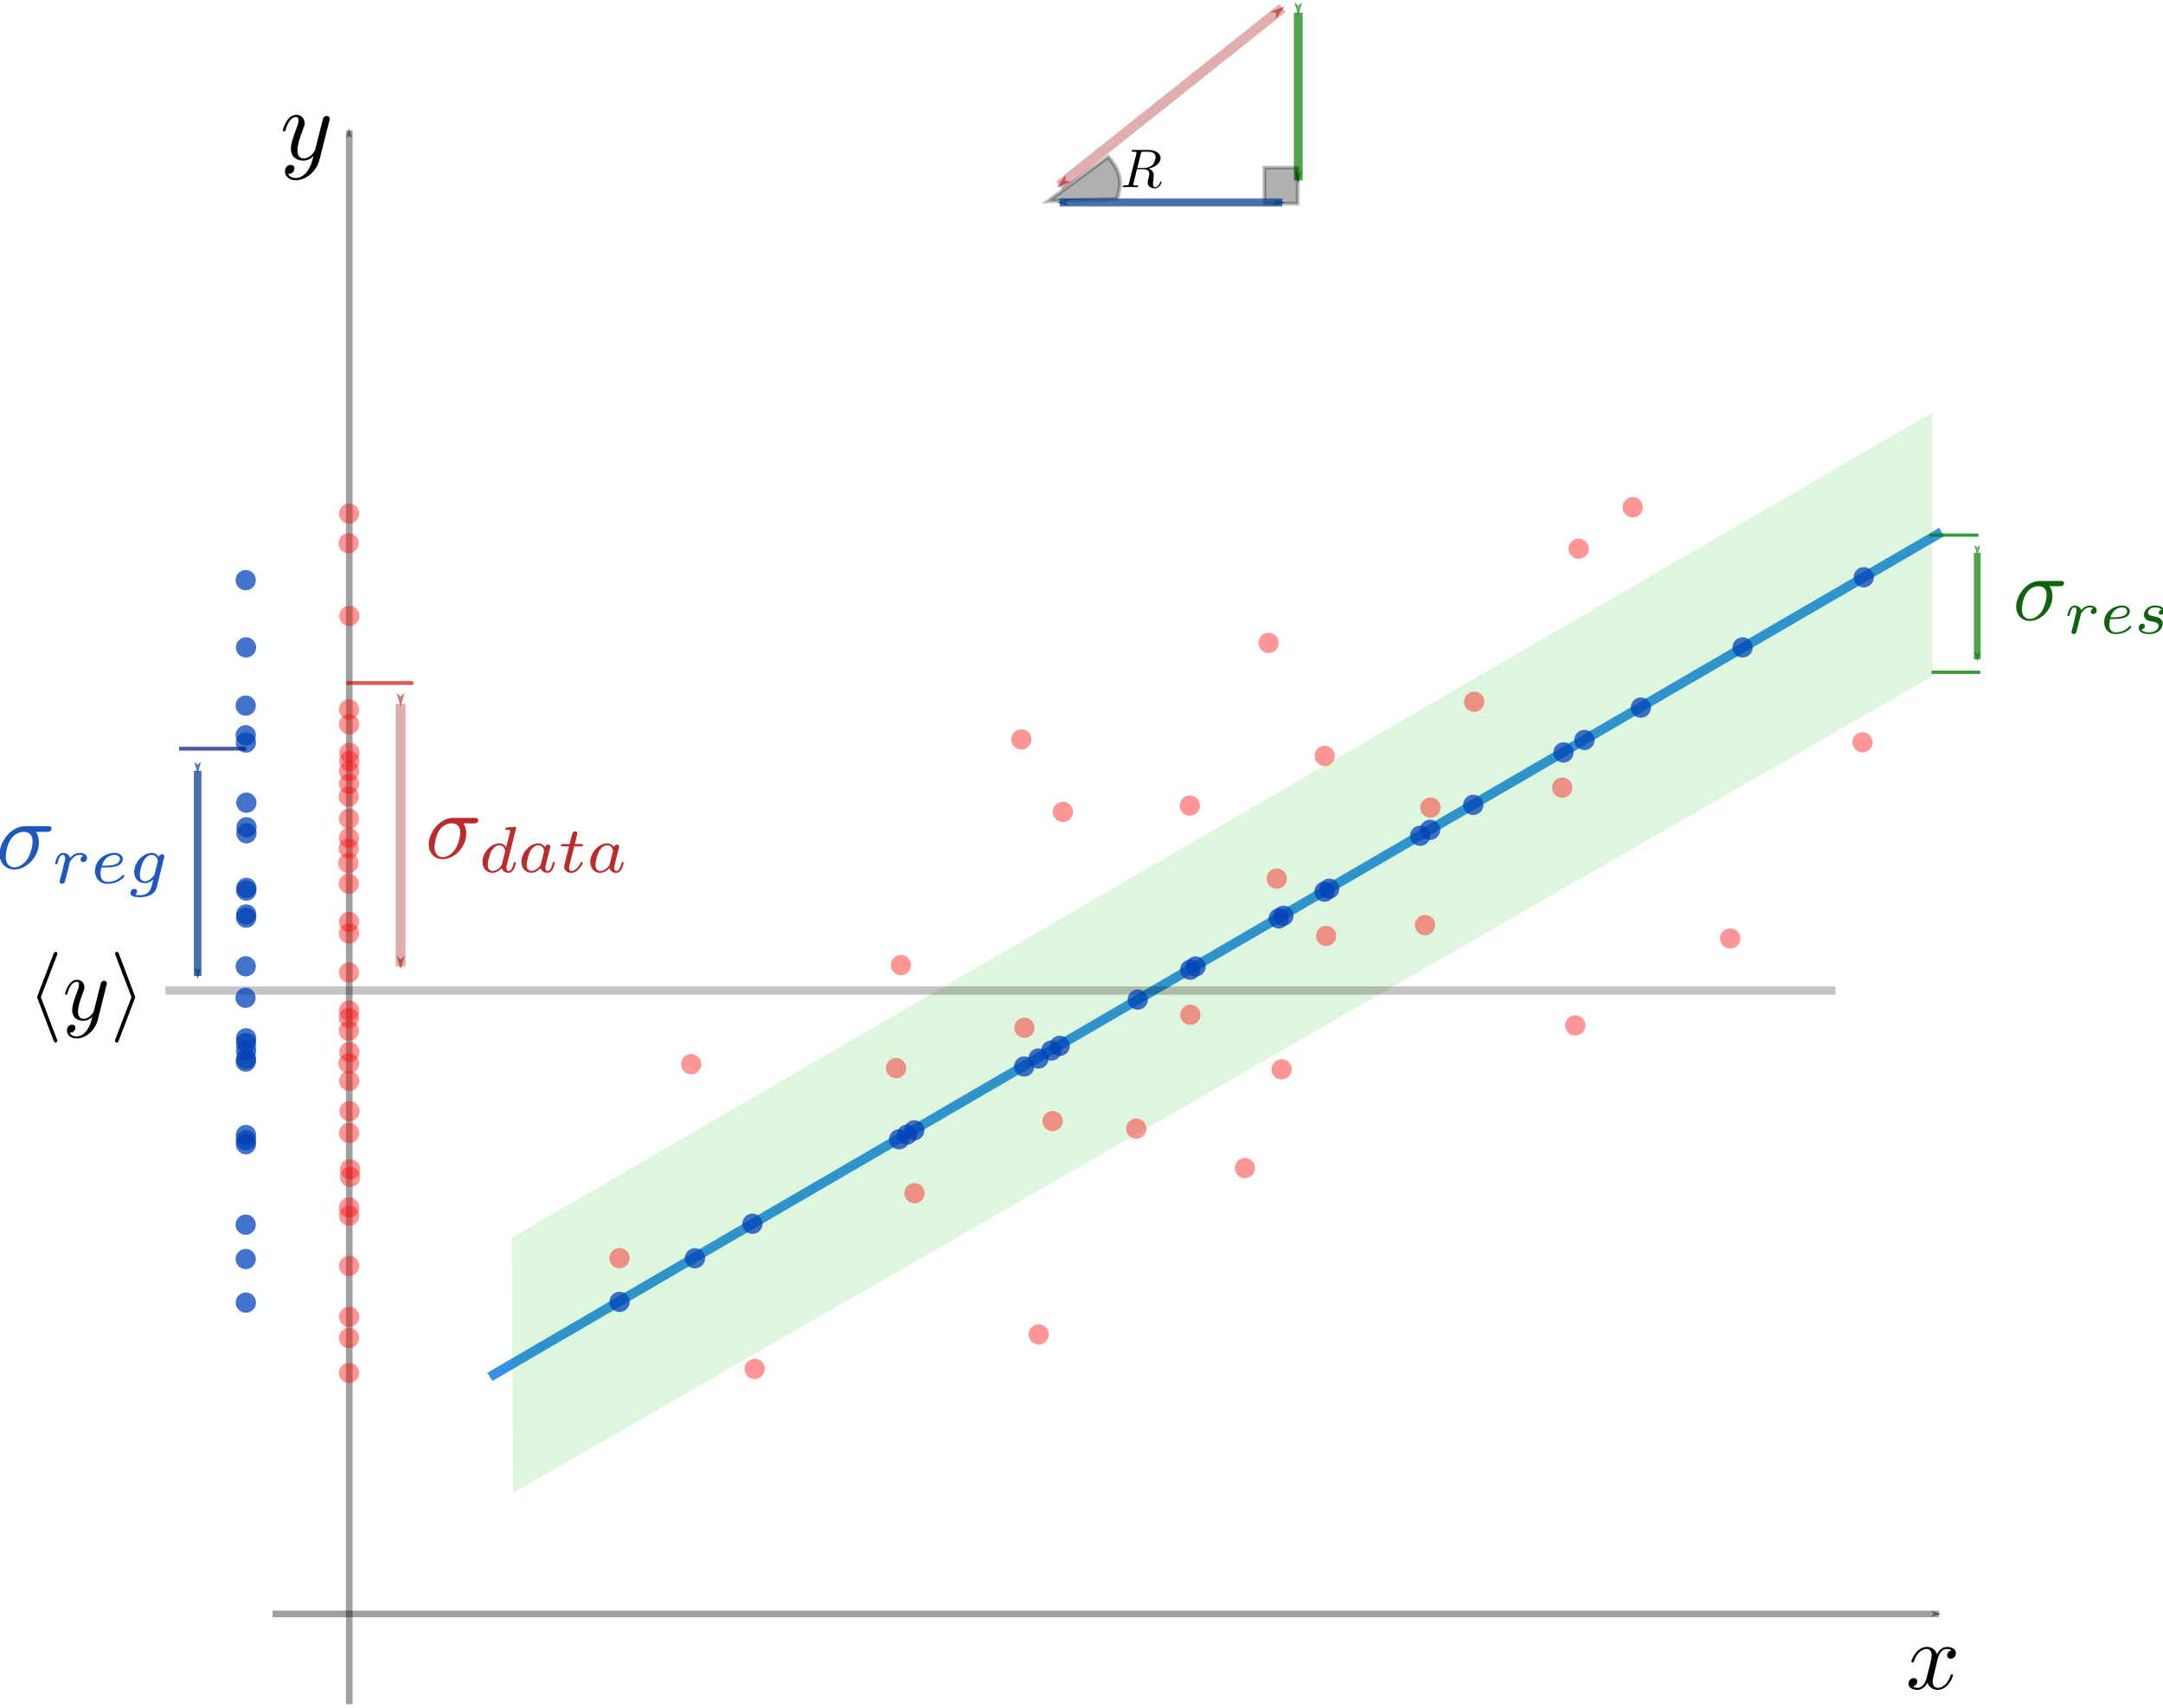 <?xml version="1.0" encoding="UTF-8"?>
<svg width="149.68mm" height="118.21mm" version="1.1" viewBox="0 0 149.68 118.21" xmlns="http://www.w3.org/2000/svg" xmlns:cc="http://creativecommons.org/ns#" xmlns:dc="http://purl.org/dc/elements/1.1/" xmlns:ns0="http://www.iki.fi/pav/software/textext/" xmlns:rdf="http://www.w3.org/1999/02/22-rdf-syntax-ns#">
 <defs>
  <marker id="marker5087" overflow="visible" orient="auto">
   <path transform="matrix(-.4 0 0 -.4 -4 0)" d="m0 0 5-5-17.5 5 17.5 5z" fill="#0042b7" fill-opacity=".67" fill-rule="evenodd" stroke="#003e89" stroke-opacity=".72" stroke-width="1pt"/>
  </marker>
  <marker id="marker4951" overflow="visible" orient="auto">
   <path transform="matrix(.4 0 0 .4 4 0)" d="m0 0 5-5-17.5 5 17.5 5z" fill="#0042b7" fill-opacity=".67" fill-rule="evenodd" stroke="#003e89" stroke-opacity=".72" stroke-width="1pt"/>
  </marker>
  <marker id="marker2900" overflow="visible" orient="auto">
   <path transform="matrix(-.4 0 0 -.4 -4 0)" d="m0 0 5-5-17.5 5 17.5 5z" fill="#a00001" fill-opacity=".5" fill-rule="evenodd" stroke="#a00000" stroke-opacity=".318" stroke-width="1pt"/>
  </marker>
  <marker id="marker2794" overflow="visible" orient="auto">
   <path transform="matrix(.4 0 0 .4 4 0)" d="m0 0 5-5-17.5 5 17.5 5z" fill="#a00001" fill-opacity=".5" fill-rule="evenodd" stroke="#a00000" stroke-opacity=".318" stroke-width="1pt"/>
  </marker>
  <marker id="marker2120" overflow="visible" orient="auto">
   <path transform="matrix(-.4 0 0 -.4 -4 0)" d="m0 0 5-5-17.5 5 17.5 5z" fill="#008100" fill-opacity=".508" fill-rule="evenodd" stroke="#007f00" stroke-opacity=".689" stroke-width="1pt"/>
  </marker>
  <marker id="marker2027" overflow="visible" orient="auto">
   <path transform="matrix(.4 0 0 .4 4 0)" d="m0 0 5-5-17.5 5 17.5 5z" fill="#008100" fill-opacity=".508" fill-rule="evenodd" stroke="#007f00" stroke-opacity=".689" stroke-width="1pt"/>
  </marker>
  <marker id="c" overflow="visible" orient="auto">
   <path transform="matrix(-.4 0 0 -.4 -4 0)" d="m0 0 5-5-17.5 5 17.5 5z" fill-opacity=".377" fill-rule="evenodd" stroke="#000" stroke-opacity=".377" stroke-width="1pt"/>
  </marker>
  <marker id="g" overflow="visible" orient="auto">
   <path transform="matrix(-.4 0 0 -.4 -4 0)" d="m0 0 5-5-17.5 5 17.5 5z" fill-opacity=".377" fill-rule="evenodd" stroke="#000" stroke-opacity=".377" stroke-width="1pt"/>
  </marker>
  <marker id="marker2794-6" overflow="visible" orient="auto">
   <path transform="matrix(.4 0 0 .4 4 0)" d="m0 0 5-5-17.5 5 17.5 5z" fill="#a00001" fill-opacity=".5" fill-rule="evenodd" stroke="#a00000" stroke-opacity=".318" stroke-width="1pt"/>
  </marker>
  <marker id="marker2900-7" overflow="visible" orient="auto">
   <path transform="matrix(-.4 0 0 -.4 -4 0)" d="m0 0 5-5-17.5 5 17.5 5z" fill="#a00001" fill-opacity=".5" fill-rule="evenodd" stroke="#a00000" stroke-opacity=".318" stroke-width="1pt"/>
  </marker>
  <marker id="marker2027-1" overflow="visible" orient="auto">
   <path transform="matrix(.4 0 0 .4 4 0)" d="m0 0 5-5-17.5 5 17.5 5z" fill="#008100" fill-opacity=".508" fill-rule="evenodd" stroke="#007f00" stroke-opacity=".689" stroke-width="1pt"/>
  </marker>
  <marker id="marker2120-9" overflow="visible" orient="auto">
   <path transform="matrix(-.4 0 0 -.4 -4 0)" d="m0 0 5-5-17.5 5 17.5 5z" fill="#008100" fill-opacity=".508" fill-rule="evenodd" stroke="#007f00" stroke-opacity=".689" stroke-width="1pt"/>
  </marker>
  <marker id="marker4951-03" overflow="visible" orient="auto">
   <path transform="matrix(.4 0 0 .4 4 0)" d="m0 0 5-5-17.5 5 17.5 5z" fill="#0042b7" fill-opacity=".67" fill-rule="evenodd" stroke="#003e89" stroke-opacity=".72" stroke-width="1pt"/>
  </marker>
  <marker id="marker5087-8" overflow="visible" orient="auto">
   <path transform="matrix(-.4 0 0 -.4 -4 0)" d="m0 0 5-5-17.5 5 17.5 5z" fill="#0042b7" fill-opacity=".67" fill-rule="evenodd" stroke="#003e89" stroke-opacity=".72" stroke-width="1pt"/>
  </marker>
 </defs>
 <g transform="translate(9.121 -56.526)">
  <g transform="matrix(1.251 0 0 -1.251 -72.039 1072.2)" fill-rule="evenodd" stroke="#000" stroke-miterlimit="10.433" ns0:preamble="default_packages.tex" ns0:text="$x$\n$y$\n" xml:space="preserve"><g stroke-miterlimit="10.433"><path d="m77.39 735.73c0.657 0.408 80.311 46.736 80.311 46.736" fill="#009600" fill-opacity=".5" stroke="#0073e3" stroke-opacity=".792" stroke-width=".532"/><g stroke="none"><path d="m78.607 743.43 0.073-14.114 78.505 45.176v14.583z" fill="#00b200" fill-opacity=".13"/><circle transform="scale(1,-1)" cx="120.92" cy="-763.29" r=".561" fill="#ff0001" fill-opacity=".425" fill-rule="evenodd" opacity=".97" stroke-dasharray="0.312, 0.052" stroke-linecap="square" stroke-linejoin="bevel" stroke-opacity=".937" stroke-width=".052"/><circle transform="scale(1,-1)" cx="100.13" cy="-758.51" r=".561" fill="#ff0001" fill-opacity=".425" fill-rule="evenodd" opacity=".97" stroke-dasharray="0.312, 0.052" stroke-linecap="square" stroke-linejoin="bevel" stroke-opacity=".937" stroke-width=".052"/></g><g fill="none" stroke="#000" stroke-miterlimit="10.433"><path d="m69.613 717.63v87.044" marker-end="url(#c)" stroke-opacity=".377" stroke-width=".367"/><path d="m65.368 722.62h92.182" marker-end="url(#g)" stroke-opacity=".377" stroke-width=".367"/><path d="m59.44 757.1h92.388" stroke="#000" stroke-opacity=".232" stroke-width=".456"/></g><g id="content" transform="matrix(1.5,0,0,1.5,-311.17,-218.43)" fill-rule="evenodd" stroke-opacity="0" ns0:preamble="default_packages.tex" ns0:text="$x$\n$y$\n$\\langle y \\rangle$\n$\\langle x \\rangle$\n$\\text{Point of averages}$\n$\\text{Regression line}$\n$\\text{SD line}$\n$\\rho(x,y)\\sigma_y$\n$\\sigma_x$\n" xml:space="preserve"><path d="m312.42 625.66 4e-3 7e-3 3e-3 0.011v0.011l3e-3 0.014 4e-3 0.014 7e-3 0.014 3e-3 0.014 4e-3 0.018 7e-3 0.014 7e-3 0.018 7e-3 0.018 0.014 0.035 7e-3 0.018 0.021 0.035 0.011 0.018 0.011 0.014 0.011 0.018 0.014 0.014 0.011 0.018 0.014 0.014 0.018 0.014 0.014 0.011 0.018 0.011 0.014 0.011 0.011 3e-3 0.011 7e-3 7e-3 3e-3 0.011 4e-3 0.011 3e-3h0.011l7e-3 4e-3 0.011 3e-3h0.025l0.011 3e-3h0.011c0.018 0 0.102 0 0.176-0.046-0.099-0.018-0.169-0.105-0.169-0.19 0-0.056 0.039-0.123 0.134-0.123 0.077 0 0.19 0.063 0.19 0.204 0 0.183-0.207 0.232-0.327 0.232-0.204 0-0.327-0.186-0.369-0.267-0.088 0.232-0.274 0.267-0.376 0.267-0.366 0-0.566-0.454-0.566-0.538 0-0.035 0.035-0.035 0.042-0.035 0.028 0 0.039 7e-3 0.046 0.039 0.12 0.369 0.352 0.457 0.471 0.457 0.067 0 0.186-0.032 0.186-0.236 0-0.109-0.06-0.341-0.186-0.83-0.056-0.218-0.179-0.366-0.334-0.366-0.021 0-0.102 0-0.176 0.046 0.088 0.018 0.165 0.091 0.165 0.19 0 0.095-0.077 0.123-0.13 0.123-0.105 0-0.193-0.091-0.193-0.204 0-0.162 0.176-0.229 0.331-0.229 0.232 0 0.359 0.243 0.369 0.264 0.039-0.13 0.165-0.264 0.376-0.264 0.362 0 0.563 0.45 0.563 0.538 0 0.035-0.032 0.035-0.042 0.035-0.032 0-0.039-0.018-0.046-0.039-0.116-0.376-0.355-0.461-0.468-0.461-0.137 0-0.193 0.113-0.193 0.232 0 0.077 0.021 0.155 0.06 0.306z"/><path d="m253.12 682.42v4e-3l4e-3 4e-3v0.011l3e-3 4e-3v7e-3l4e-3 3e-3v0.014l3e-3 4e-3v0.033c0 0.068-0.052 0.101-0.109 0.101-0.037 0-0.098-0.022-0.131-0.079-8e-3 -0.019-0.037-0.135-0.052-0.203-0.026-0.098-0.052-0.195-0.075-0.296l-0.169-0.671c-0.015-0.056-0.176-0.319-0.42-0.319-0.191 0-0.233 0.165-0.233 0.304 0 0.173 0.064 0.401 0.191 0.731 0.06 0.15 0.075 0.191 0.075 0.266 0 0.169-0.12 0.308-0.308 0.308-0.356 0-0.495-0.54-0.495-0.574 0-0.037 0.037-0.037 0.045-0.037 0.037 0 0.041 8e-3 0.06 0.068 0.101 0.349 0.251 0.461 0.379 0.461 0.03 0 0.094 0 0.094-0.12 0-0.094-0.037-0.191-0.064-0.263-0.15-0.394-0.218-0.608-0.218-0.78 0-0.334 0.236-0.443 0.458-0.443 0.146 0 0.27 0.06 0.375 0.165-0.049-0.191-0.094-0.375-0.24-0.574-0.098-0.128-0.24-0.233-0.413-0.233-0.052 0-0.221 0.011-0.285 0.154 0.06 0 0.109 0 0.161 0.045 0.037 0.034 0.075 0.083 0.075 0.154 0 0.116-0.101 0.131-0.139 0.131-0.086 0-0.21-0.06-0.21-0.244s0.165-0.323 0.398-0.323c0.386 0 0.769 0.338 0.874 0.758z"/></g><g fill="#ff0001" fill-opacity=".425" stroke="none" stroke-dasharray="0.312, 0.052" stroke-linecap="square" stroke-linejoin="bevel" stroke-opacity=".937" stroke-width=".052"><circle transform="scale(1,-1)" cx="92.04" cy="-736.17" r=".561" opacity=".97"/><g fill-rule="evenodd"><circle transform="scale(1,-1)" cx="84.56" cy="-742.3" r=".561" opacity=".97"/><circle transform="scale(1,-1)" cx="107.75" cy="-738.08" r=".561" opacity=".97"/><circle transform="scale(1,-1)" cx="100.88" cy="-745.89" r=".561" opacity=".97"/><circle transform="scale(1,-1)" cx="88.527" cy="-753.03" r=".561" opacity=".97"/><circle transform="scale(1,-1)" cx="99.861" cy="-752.81" r=".561" opacity=".97"/><circle transform="scale(1,-1)" cx="106.96" cy="-755.04" r=".561" opacity=".97"/><circle transform="scale(1,-1)" cx="108.52" cy="-749.88" r=".561" opacity=".97"/><circle transform="scale(1,-1)" cx="119.16" cy="-747.28" r=".561" opacity=".97"/><circle transform="scale(1,-1)" cx="113.15" cy="-749.46" r=".561" opacity=".97"/><circle transform="scale(1,-1)" cx="121.19" cy="-752.74" r=".561" opacity=".97"/><circle transform="scale(1,-1)" cx="137.43" cy="-755.17" r=".561" opacity=".97"/><circle transform="scale(1,-1)" cx="116.14" cy="-755.76" r=".561" opacity=".97"/><circle transform="scale(1,-1)" cx="123.65" cy="-760.12" r=".561" opacity=".97"/><circle transform="scale(1,-1)" cx="129.12" cy="-760.72" r=".561" opacity=".97"/><circle transform="scale(1,-1)" cx="109.09" cy="-766.98" r=".561" opacity=".97"/><circle transform="scale(1,-1)" cx="116.11" cy="-767.33" r=".561" opacity=".97"/><circle transform="scale(1,-1)" cx="136.71" cy="-768.32" r=".561" opacity=".97"/><circle transform="scale(1,-1)" cx="129.42" cy="-767.22" r=".561" opacity=".97"/><circle transform="scale(1,-1)" cx="120.47" cy="-776.33" r=".561" opacity=".97"/><circle transform="scale(1,-1)" cx="106.79" cy="-770.99" r=".561" opacity=".97"/><circle transform="scale(1,-1)" cx="123.57" cy="-770.08" r=".561" opacity=".97"/><circle transform="scale(1,-1)" cx="131.84" cy="-773.07" r=".561" opacity=".97"/><circle transform="scale(1,-1)" cx="137.62" cy="-781.54" r=".561" opacity=".97"/><circle transform="scale(1,-1)" cx="140.61" cy="-783.83" r=".561" opacity=".97"/><circle transform="scale(1,-1)" cx="146" cy="-759.98" r=".561" opacity=".97"/><circle transform="scale(1,-1)" cx="153.32" cy="-770.83" r=".561" opacity=".97"/></g></g><g stroke="#000"><g transform="matrix(.765 0 0 .765 61.129 229.03)" fill="#ae0001" fill-opacity=".83" fill-rule="evenodd" stroke-width="0" ns0:preamble="default_packages.tex" ns0:text="$\\sigma_{fit}$\n$\\sigma_{data}$\n" xml:space="preserve"><path d="m20.074 702.37h0.082l0.014 7e-3h0.041l0.014 7e-3h0.014l0.014 7e-3h0.014l0.041 0.021 0.007 7e-3 0.014 7e-3 0.014 0.013 0.014 7e-3v7e-3l0.007 7e-3h0.007v7e-3l0.014 0.014v7e-3l0.007 7e-3v7e-3l0.007 7e-3v7e-3l0.007 0.014v0.014l0.007 7e-3v0.055c0 0.163-0.143 0.163-0.265 0.163h-1.542c-1.019 0-1.773-1.114-1.773-1.916 0-0.598 0.401-1.067 1.012-1.067l0.007 0.143c-0.326 0-0.598 0.245-0.598 0.734 0 0.197 0.082 0.754 0.313 1.155 0.285 0.462 0.693 0.557 0.924 0.557 0.571 0 0.625-0.448 0.625-0.652 0-0.319-0.136-0.87-0.367-1.216-0.265-0.401-0.632-0.577-0.897-0.577l-0.007-0.143c0.802 0 1.705 0.815 1.705 1.855 0 0.115 0 0.435-0.211 0.734z"/><path d="m23.144 701.98h0.007v0.021l0.007 7e-3v0.021l0.007 7e-3v0.021c0 0.02-0.02 0.068-0.075 0.068-0.095 0-0.489-0.041-0.605-0.048-0.041-7e-3 -0.109-0.013-0.109-0.109 0-0.068 0.068-0.068 0.122-0.068 0.231 0 0.231-0.034 0.231-0.068 0-0.034-0.014-0.068-0.02-0.109l-0.272-1.073c-0.095 0.156-0.258 0.279-0.489 0.279v-0.136c0.333 0 0.421-0.36 0.421-0.408 0-0.02-0.007-0.054-0.014-0.068l-0.224-0.883c-0.027-0.136-0.136-0.224-0.238-0.319-0.041-0.034-0.231-0.183-0.442-0.183-0.17 0-0.346 0.122-0.346 0.455 0 0.251 0.143 0.768 0.251 0.958 0.217 0.38 0.462 0.448 0.591 0.448v0.136c-0.605 0-1.223-0.666-1.223-1.345 0-0.462 0.306-0.788 0.713-0.788 0.258 0 0.489 0.149 0.679 0.333 0.088-0.285 0.367-0.333 0.489-0.333 0.17 0 0.285 0.102 0.374 0.251 0.102 0.183 0.163 0.455 0.163 0.476 0 0.061-0.061 0.061-0.075 0.061-0.061 0-0.068-0.02-0.102-0.149-0.061-0.224-0.149-0.503-0.346-0.503-0.122 0-0.156 0.102-0.156 0.231 0 0.088 0.007 0.129 0.02 0.19z"/><path d="m25.257 700.65-0.007 0.014-0.014 0.013-0.007 0.014-0.027 0.027-0.007 0.013-0.014 0.014-0.027 0.027-0.007 7e-3 -0.014 0.013-0.014 0.014-0.014 7e-3 -0.02 0.014-0.014 7e-3 -0.014 0.014-0.014 7e-3 -0.02 0.014-0.027 0.014-0.02 7e-3 -0.014 7e-3 -0.041 0.014h-0.014l-0.041 0.014h-0.041l-0.02 7e-3h-0.041v-0.136c0.333 0 0.421-0.36 0.421-0.408 0-0.02-0.007-0.054-0.014-0.068l-0.224-0.883c-0.034-0.136-0.136-0.224-0.238-0.319-0.048-0.034-0.238-0.183-0.442-0.183-0.177 0-0.346 0.122-0.346 0.455 0 0.251 0.143 0.768 0.251 0.958 0.217 0.38 0.455 0.448 0.591 0.448v0.136c-0.605 0-1.223-0.666-1.223-1.345 0-0.462 0.306-0.788 0.713-0.788 0.258 0 0.489 0.149 0.673 0.333 0.095-0.285 0.367-0.333 0.496-0.333 0.17 0 0.285 0.102 0.374 0.251 0.102 0.183 0.163 0.455 0.163 0.476 0 0.061-0.061 0.061-0.075 0.061-0.068 0-0.068-0.02-0.102-0.149-0.061-0.224-0.149-0.503-0.346-0.503-0.129 0-0.163 0.102-0.163 0.231 0 0.082 0.041 0.251 0.075 0.374 0.034 0.122 0.082 0.319 0.102 0.421l0.095 0.36c0.034 0.122 0.088 0.346 0.088 0.367 0 0.109-0.088 0.156-0.163 0.156-0.082 0-0.19-0.061-0.217-0.19z"/><path d="m27.357 700.71h0.482c0.095 0 0.156 0 0.156 0.102 0 0.068-0.061 0.068-0.143 0.068h-0.455l0.177 0.7c0.007 0.02 0.014 0.048 0.014 0.068 0 0.082-0.061 0.149-0.156 0.149-0.122 0-0.19-0.082-0.224-0.204-0.034-0.122 0.027 0.109-0.183-0.713h-0.482c-0.088 0-0.149 0-0.149-0.109 0-0.061 0.054-0.061 0.136-0.061h0.455l-0.279-1.114c-0.034-0.122-0.075-0.292-0.075-0.353 0-0.279 0.238-0.448 0.51-0.448 0.523 0 0.829 0.659 0.829 0.727 0 0.061-0.068 0.061-0.082 0.061-0.054 0-0.061-0.014-0.095-0.095-0.136-0.292-0.38-0.557-0.639-0.557-0.102 0-0.163 0.061-0.163 0.231 0 0.048 0.014 0.143 0.027 0.19z"/><path d="m30.237 700.65-0.007 0.014-0.014 0.013-0.007 0.014-0.014 0.014-0.007 0.014-0.014 0.013-0.014 0.014-0.014 0.013-0.007 0.013-0.014 7e-3 -0.014 0.013-0.014 0.014-0.014 7e-3 -0.014 0.014-0.02 7e-3 -0.014 0.014-0.014 7e-3 -0.014 0.014-0.02 7e-3 -0.014 7e-3 -0.02 7e-3 -0.014 7e-3 -0.041 0.014h-0.014l-0.041 0.014h-0.041l-0.02 7e-3h-0.041v-0.136c0.333 0 0.421-0.36 0.421-0.408 0-0.02-0.007-0.054-0.014-0.068l-0.224-0.886c-0.027-0.136-0.136-0.224-0.238-0.319-0.048-0.034-0.231-0.183-0.442-0.183-0.177 0-0.346 0.122-0.346 0.455 0 0.251 0.143 0.768 0.251 0.958 0.217 0.38 0.462 0.448 0.591 0.448v0.136c-0.605 0-1.223-0.666-1.223-1.345 0-0.462 0.306-0.788 0.713-0.788 0.258 0 0.489 0.149 0.679 0.333 0.088-0.285 0.36-0.333 0.489-0.333 0.17 0 0.285 0.102 0.374 0.251 0.102 0.183 0.163 0.455 0.163 0.476 0 0.061-0.061 0.061-0.075 0.061-0.068 0-0.068-0.02-0.102-0.149-0.061-0.224-0.149-0.503-0.346-0.503-0.122 0-0.156 0.102-0.156 0.231 0 0.082 0.034 0.251 0.068 0.374 0.034 0.122 0.082 0.319 0.102 0.421l0.095 0.36c0.034 0.122 0.088 0.346 0.088 0.367 0 0.109-0.088 0.156-0.163 0.156-0.082 0-0.19-0.061-0.217-0.19z"/></g></g><g fill="#0042b7" fill-opacity=".761" stroke="none"><circle transform="matrix(1 0 0 -1 -7.6909e-7 6.4335e-6)" cx="84.567" cy="-739.88" r=".561" opacity=".97"/><circle transform="matrix(1 0 0 -1 -7.6909e-7 6.4335e-6)" cx="88.736" cy="-742.29" r=".561" opacity=".97"/><circle transform="matrix(1 0 0 -1 -7.6909e-7 6.4335e-6)" cx="91.917" cy="-744.2" r=".561" opacity=".97"/><circle transform="scale(1,-1)" cx="100.87" cy="-749.37" r=".561" opacity=".97"/><circle transform="matrix(1 0 0 -1 -7.6909e-7 6.4335e-6)" cx="100.03" cy="-748.87" r=".561" opacity=".97"/><circle transform="scale(1,-1)" cx="153.39" cy="-779.96" r=".561" opacity=".97"/><circle transform="matrix(1 0 0 -1 -7.6909e-7 6.4335e-6)" cx="141.06" cy="-772.75" r=".561" opacity=".97"/><circle transform="matrix(1 0 0 -1 -7.6909e-7 6.4335e-6)" cx="146.69" cy="-776.08" r=".561" opacity=".97"/><circle transform="matrix(1 0 0 -1 -7.6909e-7 6.4335e-6)" cx="136.78" cy="-770.27" r=".561" opacity=".97"/><circle transform="scale(1,-1)" cx="137.94" cy="-770.96" r=".561" opacity=".97"/><circle transform="scale(1,-1)" cx="131.79" cy="-767.37" r=".561" opacity=".97"/><circle transform="matrix(1 0 0 -1 -7.6909e-7 6.4335e-6)" cx="128.85" cy="-765.66" r=".561" opacity=".97"/><circle transform="matrix(1 0 0 -1 -7.6909e-7 6.4335e-6)" cx="129.4" cy="-765.99" r=".561" opacity=".97"/><circle transform="scale(1,-1)" cx="100.47" cy="-749.13" r=".561" opacity=".97"/><circle transform="matrix(1 0 0 -1 -7.6909e-7 6.4335e-6)" cx="123.56" cy="-762.57" r=".561" opacity=".97"/><circle transform="matrix(1 0 0 -1 -7.6909e-7 6.4335e-6)" cx="123.82" cy="-762.73" r=".561" opacity=".97"/><circle transform="scale(1,-1)" cx="116.43" cy="-758.43" r=".561" opacity=".97"/><circle transform="scale(1,-1)" cx="116.13" cy="-758.25" r=".561" opacity=".97"/><circle transform="scale(1,-1)" cx="121.03" cy="-761.09" r=".561" opacity=".97"/><circle transform="scale(1,-1)" cx="121.29" cy="-761.24" r=".561" opacity=".97"/><circle transform="scale(1,-1)" cx="108.91" cy="-754.04" r=".561" opacity=".97"/><circle transform="scale(1,-1)" cx="106.95" cy="-752.9" r=".561" opacity=".97"/><circle transform="scale(1,-1)" cx="108.45" cy="-753.78" r=".561" opacity=".97"/><circle transform="scale(1,-1)" cx="113.23" cy="-756.6" r=".561" opacity=".97"/><circle transform="scale(1,-1)" cx="107.74" cy="-753.34" r=".561" opacity=".97"/></g><g fill="#0042b7" fill-opacity=".761" stroke="none"><circle transform="scale(1,-1)" cx="63.894" cy="-739.84" r=".561" opacity=".97"/><circle transform="scale(1,-1)" cx="63.887" cy="-742.25" r=".561" opacity=".97"/><circle transform="scale(1,-1)" cx="63.884" cy="-744.15" r=".561" opacity=".97"/><circle transform="scale(1,-1)" cx="63.901" cy="-749.11" r=".561" opacity=".97"/><circle transform="scale(1,-1)" cx="63.898" cy="-748.6" r=".561" opacity=".97"/><circle transform="scale(1,-1)" cx="63.884" cy="-779.8" r=".561" opacity=".97"/><circle transform="scale(1,-1)" cx="63.886" cy="-772.86" r=".561" opacity=".97"/><circle transform="scale(1,-1)" cx="63.903" cy="-776.08" r=".561" opacity=".97"/><circle transform="scale(1,-1)" cx="63.897" cy="-770.82" r=".561" opacity=".97"/><circle transform="scale(1,-1)" cx="63.888" cy="-771.22" r=".561" opacity=".97"/><circle transform="scale(1,-1)" cx="63.923" cy="-767.49" r=".561" opacity=".97"/><circle transform="scale(1,-1)" cx="63.927" cy="-765.8" r=".561" opacity=".97"/><circle transform="scale(1,-1)" cx="63.93" cy="-766.13" r=".561" opacity=".97"/><circle transform="scale(1,-1)" cx="63.899" cy="-748.82" r=".561" opacity=".97"/><circle transform="scale(1,-1)" cx="63.918" cy="-762.63" r=".561" opacity=".97"/><circle transform="scale(1,-1)" cx="63.923" cy="-762.78" r=".561" opacity=".97"/><circle transform="scale(1,-1)" cx="63.89" cy="-753.17" r=".561" opacity=".97"/><circle transform="scale(1,-1)" cx="63.888" cy="-758.44" r=".561" opacity=".97"/><circle transform="scale(1,-1)" cx="63.91" cy="-761.13" r=".561" opacity=".97"/><circle transform="scale(1,-1)" cx="63.915" cy="-761.31" r=".561" opacity=".97"/><circle transform="scale(1,-1)" cx="63.909" cy="-754.46" r=".561" opacity=".97"/><circle transform="scale(1,-1)" cx="63.909" cy="-753.32" r=".561" opacity=".97"/><circle transform="scale(1,-1)" cx="63.908" cy="-754.2" r=".561" opacity=".97"/><circle transform="scale(1,-1)" cx="63.876" cy="-756.7" r=".561" opacity=".97"/><circle transform="scale(1,-1)" cx="63.909" cy="-753.78" r=".561" opacity=".97"/></g><circle transform="scale(1,-1)" cx="69.601" cy="-735.95" r=".561" fill="#ff0001" fill-opacity=".425" opacity=".97" stroke="none"/></g><path d="m159.67 781.31v-5.889" fill="#008100" fill-opacity=".508" marker-end="url(#marker2120)" marker-start="url(#marker2027)" stroke="#007f00" stroke-miterlimit="10.433" stroke-opacity=".689" stroke-width=".374"/><path d="m72.453 772.96v-14.535" fill="#a00001" fill-opacity=".5" marker-end="url(#marker2900)" marker-start="url(#marker2794)" stroke="#a00000" stroke-miterlimit="10.433" stroke-opacity=".318" stroke-width=".543"/><path d="m69.456 774.11h3.702" fill="#c70001" fill-opacity=".772" stroke="#c40000" stroke-opacity=".641" stroke-width=".212px"/><path d="m121.23 811.44-12.342-9.817" fill="#a00001" fill-opacity=".5" marker-end="url(#marker2900-7)" marker-start="url(#marker2794-6)" stroke="#a00000" stroke-miterlimit="10.433" stroke-opacity=".318" stroke-width=".57"/><path d="m122.11 811.19v-9.28" fill="#008100" fill-opacity=".508" marker-end="url(#marker2120-9)" marker-start="url(#marker2027-1)" stroke="#007f00" stroke-miterlimit="10.433" stroke-opacity=".689" stroke-width=".486"/><g fill="#ff0001" fill-opacity=".425" fill-rule="evenodd" stroke="none" stroke-dasharray="0.312, 0.052" stroke-linecap="square" stroke-linejoin="bevel" stroke-miterlimit="10.433" stroke-opacity=".937" stroke-width=".052"><circle transform="scale(1,-1)" cx="69.603" cy="-772.65" r=".561" opacity=".97"/><circle transform="scale(1,-1)" cx="69.622" cy="-777.82" r=".561" opacity=".97"/><circle transform="scale(1,-1)" cx="69.603" cy="-760.26" r=".561" opacity=".97"/><circle transform="scale(1,-1)" cx="69.608" cy="-769.23" r=".561" opacity=".97"/><circle transform="scale(1,-1)" cx="69.625" cy="-770.25" r=".561" opacity=".97"/><circle transform="scale(1,-1)" cx="69.603" cy="-783.48" r=".561" opacity=".97"/><circle transform="scale(1,-1)" cx="69.608" cy="-741.87" r=".561" opacity=".97"/><circle transform="scale(1,-1)" cx="69.621" cy="-753.7" r=".561" opacity=".97"/><circle transform="scale(1,-1)" cx="69.609" cy="-739.05" r=".561" opacity=".97"/><circle transform="scale(1,-1)" cx="69.6" cy="-737.88" r=".561" opacity=".97"/><circle transform="scale(1,-1)" cx="69.625" cy="-750.43" r=".561" opacity=".97"/><circle transform="scale(1,-1)" cx="69.661" cy="-747.21" r=".561" opacity=".97"/><circle transform="scale(1,-1)" cx="69.603" cy="-755.99" r=".561" opacity=".97"/><circle transform="scale(1,-1)" cx="69.599" cy="-755.58" r=".561" opacity=".97"/><circle transform="scale(1,-1)" cx="69.595" cy="-754.88" r=".561" opacity=".97"/><circle transform="scale(1,-1)" cx="69.588" cy="-763.01" r=".561" opacity=".97"/><circle transform="scale(1,-1)" cx="69.565" cy="-764.15" r=".561" opacity=".97"/><circle transform="scale(1,-1)" cx="69.601" cy="-765.54" r=".561" opacity=".97"/><circle transform="scale(1,-1)" cx="69.584" cy="-764.96" r=".561" opacity=".97"/><circle transform="scale(1,-1)" cx="69.621" cy="-769.79" r=".561" opacity=".97"/><circle transform="scale(1,-1)" cx="69.583" cy="-767.83" r=".561" opacity=".97"/><circle transform="scale(1,-1)" cx="69.598" cy="-766.6" r=".561" opacity=".97"/><circle transform="scale(1,-1)" cx="69.603" cy="-749.22" r=".561" opacity=".97"/><circle transform="scale(1,-1)" cx="69.66" cy="-746.79" r=".561" opacity=".97"/><circle transform="scale(1,-1)" cx="69.603" cy="-758.1" r=".561" opacity=".97"/><circle transform="scale(1,-1)" cx="69.603" cy="-760.9" r=".561" opacity=".97"/><circle transform="scale(1,-1)" cx="69.606" cy="-771.83" r=".561" opacity=".97"/><circle transform="scale(1,-1)" cx="69.603" cy="-768.53" r=".561" opacity=".97"/><circle transform="scale(1,-1)" cx="69.614" cy="-752.1" r=".561" opacity=".97"/><circle transform="scale(1,-1)" cx="69.605" cy="-745.1" r=".561" opacity=".97"/><circle transform="scale(1,-1)" cx="69.605" cy="-744.65" r=".561" opacity=".97"/></g><g fill-opacity=".425" stroke-miterlimit="10.433"><g transform="matrix(1.031,0,0,1,-2.157,0)" fill-rule="evenodd"><circle transform="scale(1,-1)" cx="69.586" cy="-753.07" r=".561" fill="#ff0001" opacity=".97" stroke="none" stroke-dasharray="0.307, 0.051" stroke-linecap="square" stroke-linejoin="bevel" stroke-opacity=".937" stroke-width=".051"/></g></g><g transform="matrix(.353 0 0 .353 64.404 57.554)" ns0:alignment="middle center" ns0:jacobian_sqrt="0.352778" ns0:pdfconverter="inkscape" ns0:preamble="C:\\Users\\User\\AppData\\Roaming\\inkscape\\extensions\\textext\\default_packages.tex" ns0:scale="1.0" ns0:texconverter="pdflatex" ns0:text="$$res$$" ns0:version="1.1.0"><defs id="id-322fddf6-2bcb-4693-a6cc-1e9bb8f0b83b">

  </defs>
  <g id="id-3e1f9b78-5edb-4fdc-864e-2758bacb3d0c" transform="translate(-298.88 -142.31)">
    <g id="id-b732c7e0-106a-41d2-93cb-ffe0685cec1b">
      </g>


  </g>
</g></g>
  <path d="m4.557 109.86v14.207" fill="#0042b7" fill-opacity=".67" marker-end="url(#marker5087)" marker-start="url(#marker4951)" stroke="#003e89" stroke-miterlimit="10.433" stroke-opacity=".72" stroke-width=".525"/>
  <path d="m2.516 108.77h5.387" fill="#006e00" fill-opacity=".888" stroke-width=".285px"/>
 </g>
 <circle cx="24.126" cy="37.592" r=".702" fill="#ff0001" fill-opacity=".425" opacity=".97"/>
 <g transform="matrix(.353 0 0 .353 44.628 52.932)" ns0:alignment="middle center" ns0:jacobian_sqrt="0.352778" ns0:pdfconverter="inkscape" ns0:preamble="C:\\Users\\User\\AppData\\Roaming\\inkscape\\extensions\\textext\\default_packages.tex" ns0:scale="1.0" ns0:texconverter="pdflatex" ns0:text="$$\\sigma_{res}$$\n$$\\sigma_{reg}$$" ns0:version="1.1.0">
  <defs></defs>
  <g transform="translate(-296.99 -142.42)">
   <g transform="translate(296.8 146.72)">
    <path d="m277.5-39.337c0.25 0 0.889 0 0.889-0.611 0-0.417-0.389-0.417-0.695-0.417h-4.056c-2.667 0-4.64 2.917-4.64 5.029 0 1.556 1.056 2.806 2.667 2.806 2.084 0 4.446-2.139 4.446-4.862 0-0.306 0-1.167-0.556-1.945zm-5.807 6.418c-0.889 0-1.584-0.639-1.584-1.917 0-0.528 0.194-1.973 0.834-3.029 0.75-1.222 1.806-1.473 2.417-1.473 1.473 0 1.611 1.167 1.611 1.723 0 0.834-0.361 2.278-0.945 3.195-0.695 1.028-1.667 1.5-2.334 1.5z" fill="#005900" fill-opacity=".939"/>
   </g>
   <g transform="translate(302.49 148.21)">
    <path id="id-58f42139-2795-4cb2-93bc-fcea783f6e4b" d="m275.68-34.063c0-0.083 0.306-1.195 0.306-1.25 0.028-0.111 0.389-0.722 0.806-1.028 0.111-0.083 0.445-0.333 1-0.333 0.111 0 0.417 0 0.667 0.167-0.389 0.111-0.528 0.472-0.528 0.695 0 0.25 0.194 0.445 0.472 0.445 0.306 0 0.695-0.222 0.695-0.75 0-0.639-0.667-0.917-1.306-0.917-0.639 0-1.195 0.278-1.75 0.889-0.222-0.75-0.972-0.889-1.278-0.889-0.445 0-0.75 0.306-0.972 0.639-0.278 0.472-0.445 1.195-0.445 1.278 0 0.139 0.167 0.139 0.222 0.139 0.167 0 0.167-0.028 0.25-0.361 0.194-0.75 0.445-1.334 0.917-1.334 0.333 0 0.417 0.278 0.417 0.611 0 0.222-0.111 0.695-0.222 1.028-0.083 0.333-0.194 0.834-0.25 1.111l-0.417 1.584c-0.028 0.167-0.111 0.472-0.111 0.5 0 0.278 0.222 0.389 0.417 0.389 0.194 0 0.445-0.111 0.528-0.333 0.028-0.083 0.167-0.639 0.25-0.945z" fill="#005900" fill-opacity=".939"/>
   </g>
   <g id="id-f23efdae-c1fc-4364-a1d8-b8661b04f01f">
    <g transform="translate(306.41 148.21)">
     <path d="m278.59-34.396c0.333 0 1.334-0.028 2.001-0.25 0.917-0.333 1.084-0.917 1.084-1.278 0-0.695-0.695-1.111-1.528-1.111-1.5 0-3.501 1.139-3.501 3.279 0 1.25 0.778 2.306 2.223 2.306 2.112 0 3.084-1.222 3.084-1.389 0-0.083-0.111-0.222-0.222-0.222-0.056 0-0.083 0.028-0.194 0.139-0.972 1.139-2.417 1.139-2.639 1.139-0.75 0-1.25-0.5-1.25-1.5 0-0.167 0-0.417 0.167-1.111zm-0.695-0.333c0.528-1.806 1.889-1.945 2.251-1.945 0.528 0 1 0.278 1 0.75 0 1.195-2.112 1.195-2.639 1.195z" fill="#005900" fill-opacity=".939"/>
    </g>
    <g transform="translate(310.19 148.21)">
     <path d="m284.09-36.23c-0.306 0.083-0.528 0.333-0.528 0.583 0 0.306 0.25 0.417 0.417 0.417 0.139 0 0.611-0.083 0.611-0.722 0-0.806-0.889-1.084-1.667-1.084-1.917 0-2.278 1.445-2.278 1.806 0 0.472 0.278 0.778 0.445 0.917 0.306 0.25 0.528 0.306 1.389 0.445 0.278 0.056 1.056 0.194 1.056 0.806 0 0.222-0.139 0.695-0.639 1-0.5 0.278-1.111 0.278-1.25 0.278-0.5 0-1.195-0.111-1.5-0.528 0.417-0.056 0.695-0.361 0.695-0.695 0-0.306-0.222-0.472-0.472-0.472-0.361 0-0.722 0.306-0.722 0.834 0 0.75 0.778 1.195 1.973 1.195 2.306 0 2.723-1.556 2.723-2.028 0-1.139-1.25-1.361-1.723-1.445-0.111-0.028-0.417-0.083-0.5-0.111-0.445-0.083-0.667-0.333-0.667-0.611s0.222-0.611 0.5-0.806c0.333-0.194 0.75-0.222 0.972-0.222 0.25 0 0.889 0.028 1.167 0.445z" fill="#005900" fill-opacity=".939"/>
    </g>
   </g>
   <g id="id-97dcd98b-0619-4b16-8fda-bba87576445d">
    <g transform="translate(296.61 164.65)">
     <path d="m-116.91-9.116c0.271 0 0.964 0 0.964-0.663 0-0.452-0.422-0.452-0.753-0.452h-4.4c-2.893 0-5.033 3.164-5.033 5.455 0 1.688 1.145 3.044 2.893 3.044 2.26 0 4.822-2.321 4.822-5.274 0-0.332 0-1.266-0.603-2.11zm-6.299 6.962c-0.964 0-1.718-0.693-1.718-2.079 0-0.573 0.211-2.14 0.904-3.285 0.814-1.326 1.959-1.597 2.622-1.597 1.597 0 1.748 1.266 1.748 1.869 0 0.904-0.392 2.471-1.025 3.466-0.753 1.115-1.808 1.627-2.532 1.627z" fill="#0042b7" fill-opacity=".886"/>
    </g>
   </g>
   <g transform="translate(302.31 166.15)">
    <path id="id-6d0b82c1-faa7-424c-9e01-80f7b29f2d7e" d="m-118.4-3.268c0-0.09 0.332-1.296 0.332-1.356 0.03-0.121 0.422-0.784 0.874-1.115 0.121-0.09 0.482-0.362 1.085-0.362 0.121 0 0.452 0 0.723 0.181-0.422 0.121-0.573 0.512-0.573 0.753 0 0.271 0.211 0.482 0.512 0.482 0.332 0 0.753-0.241 0.753-0.814 0-0.693-0.723-0.995-1.417-0.995-0.693 0-1.296 0.301-1.899 0.964-0.241-0.814-1.055-0.964-1.386-0.964-0.482 0-0.814 0.332-1.055 0.693-0.301 0.512-0.482 1.296-0.482 1.386 0 0.151 0.181 0.151 0.241 0.151 0.181 0 0.181-0.03 0.271-0.392 0.211-0.814 0.482-1.447 0.995-1.447 0.362 0 0.452 0.301 0.452 0.663 0 0.241-0.121 0.753-0.241 1.115-0.09 0.362-0.211 0.904-0.271 1.206l-0.452 1.718c-0.03 0.181-0.121 0.512-0.121 0.542 0 0.301 0.241 0.422 0.452 0.422s0.482-0.121 0.573-0.362c0.03-0.09 0.181-0.693 0.271-1.025z" fill="#0042b7" fill-opacity=".886"/>
   </g>
   <g transform="translate(306.22 166.15)">
    <path d="m-114.92-3.63c0.362 0 1.447-0.03 2.17-0.271 0.995-0.362 1.175-0.995 1.175-1.386 0-0.753-0.753-1.206-1.658-1.206-1.627 0-3.797 1.236-3.797 3.556 0 1.356 0.844 2.501 2.411 2.501 2.29 0 3.345-1.326 3.345-1.507 0-0.09-0.121-0.241-0.241-0.241-0.06 0-0.09 0.03-0.211 0.151-1.055 1.236-2.622 1.236-2.863 1.236-0.814 0-1.356-0.542-1.356-1.627 0-0.181 0-0.452 0.181-1.206zm-0.753-0.362c0.573-1.959 2.049-2.11 2.441-2.11 0.573 0 1.085 0.301 1.085 0.814 0 1.296-2.291 1.296-2.863 1.296z" fill="#0042b7" fill-opacity=".886"/>
   </g>
   <g transform="translate(310 166.15)">
    <path d="m-107.28-5.529c0.06-0.181 0.06-0.241 0.06-0.271 0-0.301-0.241-0.422-0.452-0.422-0.301 0-0.573 0.241-0.633 0.512-0.211-0.362-0.663-0.784-1.386-0.784-1.658 0-3.436 1.808-3.436 3.737 0 1.386 0.934 2.2 2.049 2.2 0.633 0 1.206-0.301 1.688-0.723l-0.301 1.206c-0.151 0.573-0.241 0.934-0.753 1.386-0.603 0.482-1.175 0.482-1.507 0.482-0.603 0-0.784-0.03-1.025-0.09 0.332-0.151 0.422-0.482 0.422-0.663 0-0.332-0.241-0.482-0.512-0.482-0.392 0-0.784 0.301-0.784 0.814 0 0.814 1.175 0.814 1.929 0.814 2.11 0 2.984-1.085 3.195-1.838zm-1.838 3.195c-0.06 0.181-0.06 0.211-0.301 0.482-0.452 0.573-1.115 0.934-1.627 0.934-0.663 0-0.995-0.603-0.995-1.296 0-0.573 0.362-2.079 0.723-2.682 0.542-0.934 1.175-1.206 1.627-1.206 0.964 0 1.206 0.995 1.206 1.145 0 0.03 0 0.03-0.03 0.181z" fill="#0042b7" fill-opacity=".886"/>
   </g>
  </g>
 </g>
 <path d="m133.66 46.517h3.377" fill="#007f00" fill-opacity=".74" stroke="#008300" stroke-opacity=".792" stroke-width=".226px"/>
 <path d="m133.53 37.029h3.377" fill="#007f00" fill-opacity=".74" stroke="#008300" stroke-opacity=".792" stroke-width=".226px"/>
 <path d="m12.394 51.806h4.63" fill="#0042b7" fill-opacity=".761" stroke="#00158a" stroke-opacity=".701" stroke-width=".265px"/>
 <g transform="matrix(.353 0 0 .353 77.533 9.028)" ns0:alignment="middle center" ns0:inkscapeversion="1.0" ns0:jacobian_sqrt="0.352778" ns0:pdfconverter="inkscape" ns0:preamble="C:\\Users\\User\\AppData\\Roaming\\inkscape\\extensions\\textext\\default_packages.tex" ns0:scale="1.0" ns0:texconverter="pdflatex" ns0:text="$$R^2$$" ns0:version="1.1.0">
  <defs id="id-0153e3eb-6c23-4525-be18-3a0b1cc45dcd"></defs>
  <g transform="translate(-299.97 -137.98)">
   <g transform="translate(299.57 146.72)">
    <path id="id-b644513b-4628-4432-8859-d80240ae95ea" d="m4.402-4.182c0.067-0.251 0.1-0.351 0.301-0.384 0.1-0.017 0.434-0.017 0.651-0.017 0.752 0 1.937 0 1.937 1.052 0 0.367-0.167 1.102-0.585 1.52-0.284 0.267-0.835 0.618-1.804 0.618h-1.186zm1.536 2.923c1.086-0.234 2.338-0.985 2.338-2.054 0-0.919-0.952-1.603-2.355-1.603h-3.023c-0.217 0-0.317 0-0.317 0.217 0 0.117 0.1 0.117 0.301 0.117 0.017 0 0.217 0 0.401 0.017 0.2 0.033 0.284 0.033 0.284 0.184 0 0.033 0 0.067-0.033 0.2l-1.436 5.712c-0.1 0.418-0.117 0.501-0.969 0.501-0.184 0-0.284 0-0.284 0.217 0 0.117 0.134 0.117 0.15 0.117 0.301 0 1.052-0.033 1.336-0.033 0.301 0 1.069 0.033 1.369 0.033 0.084 0 0.2 0 0.2-0.217 0-0.117-0.084-0.117-0.301-0.117-0.384 0-0.685 0-0.685-0.184 0-0.067 0.017-0.117 0.033-0.184l0.701-2.822h1.269c0.969 0 1.152 0.601 1.152 0.969 0 0.15-0.084 0.484-0.15 0.735-0.067 0.301-0.167 0.685-0.167 0.902 0 1.152 1.286 1.152 1.42 1.152 0.902 0 1.286-1.069 1.286-1.219 0-0.134-0.117-0.134-0.134-0.134-0.1 0-0.117 0.067-0.134 0.15-0.267 0.785-0.735 0.969-0.969 0.969-0.351 0-0.434-0.234-0.434-0.651 0-0.334 0.067-0.868 0.117-1.219 0.017-0.15 0.033-0.351 0.033-0.501 0-0.818-0.718-1.152-1.002-1.253z"/>
   </g>
   <g id="id-5bffe968-e2ec-44bd-97f8-3bb1cfd7242f"></g>
  </g>
 </g>
 <g>
  <path d="m76.688 10.853-4.147 3.059 4.752-0.138c0.292-0.973 0.424-1.72-0.605-2.921z" fill-opacity=".311" stroke="#000" stroke-opacity=".269" stroke-width=".283"/>
  <rect x="87.503" y="11.599" width="2.292" height="2.488" fill-opacity=".311" fill-rule="evenodd" stroke="#000" stroke-opacity=".269" stroke-width=".263"/>
  <path d="m88.739 14.006h-15.411" fill="#0042b7" fill-opacity=".67" marker-end="url(#marker5087-8)" marker-start="url(#marker4951-03)" stroke="#003e89" stroke-miterlimit="10.433" stroke-opacity=".72" stroke-width=".546"/>
 </g>
 <g transform="matrix(.629 0 0 .629 2.569 65.864)" ns0:alignment="middle center" ns0:inkscapeversion="1.0" ns0:jacobian_sqrt="0.352778" ns0:pdfconverter="inkscape" ns0:preamble="C:\\Users\\User\\AppData\\Roaming\\inkscape\\extensions\\textext\\default_packages.tex" ns0:scale="1.0" ns0:texconverter="pdflatex" ns0:text="$$\\langle y \\rangle$$" ns0:version="1.1.0">
  <defs id="id-32235ed0-9d62-42d9-8e92-a62efbeca28a"></defs>
  <g id="id-d23a76bc-7118-4a5e-87e3-831f6f0f648c" transform="translate(-300.22 -139.24)">
   <g id="id-00417a8e-bc99-47b0-9e4c-6984532dfd9e">
    <g transform="translate(299.13 146.72)">
     <path d="m3.266-7.094c0.047-0.109 0.047-0.141 0.047-0.188 0-0.109-0.078-0.203-0.188-0.203-0.094 0-0.172 0.062-0.234 0.234l-1.75 4.578c-0.016 0.062-0.047 0.125-0.047 0.172 0 0.031 0 0.062 0.047 0.172l1.75 4.578c0.047 0.109 0.094 0.25 0.234 0.25 0.109 0 0.188-0.094 0.188-0.203 0-0.031 0-0.047-0.047-0.156l-1.766-4.641z"/>
    </g>
   </g>
   <g transform="translate(303 146.72)">
    <path d="m4.844-3.797c0.047-0.141 0.047-0.156 0.047-0.234 0-0.172-0.141-0.266-0.297-0.266-0.094 0-0.25 0.062-0.344 0.203-0.016 0.062-0.109 0.359-0.141 0.547-0.078 0.25-0.141 0.531-0.203 0.797l-0.453 1.797c-0.031 0.141-0.469 0.844-1.125 0.844-0.5 0-0.609-0.438-0.609-0.812 0-0.453 0.172-1.078 0.5-1.953 0.156-0.406 0.203-0.516 0.203-0.719 0-0.438-0.312-0.812-0.812-0.812-0.953 0-1.312 1.453-1.312 1.531 0 0.109 0.094 0.109 0.109 0.109 0.109 0 0.109-0.031 0.156-0.188 0.281-0.938 0.672-1.234 1.016-1.234 0.078 0 0.25 0 0.25 0.312 0 0.25-0.109 0.516-0.172 0.703-0.406 1.062-0.578 1.625-0.578 2.094 0 0.891 0.625 1.188 1.219 1.188 0.391 0 0.719-0.172 1-0.453-0.125 0.516-0.25 1.016-0.641 1.547-0.266 0.328-0.641 0.625-1.094 0.625-0.141 0-0.594-0.031-0.766-0.422 0.156 0 0.297 0 0.422-0.125 0.109-0.078 0.203-0.219 0.203-0.406 0-0.312-0.266-0.344-0.359-0.344-0.234 0-0.562 0.156-0.562 0.641 0 0.5 0.438 0.875 1.062 0.875 1.016 0 2.047-0.906 2.328-2.031z"/>
   </g>
   <g id="id-dad069d1-f001-4a83-bbcb-84429193cf6e">
    <g transform="translate(308.24 146.72)">
     <path d="m2.719-2.328c0.047-0.109 0.047-0.141 0.047-0.172 0-0.016 0-0.047-0.047-0.156l-1.734-4.594c-0.062-0.172-0.125-0.234-0.234-0.234s-0.203 0.094-0.203 0.203c0 0.031 0 0.047 0.047 0.156l1.766 4.625-1.766 4.609c-0.047 0.109-0.047 0.141-0.047 0.188 0 0.109 0.094 0.203 0.203 0.203 0.125 0 0.172-0.109 0.203-0.203z"/>
    </g>
   </g>
  </g>
 </g>
</svg>
